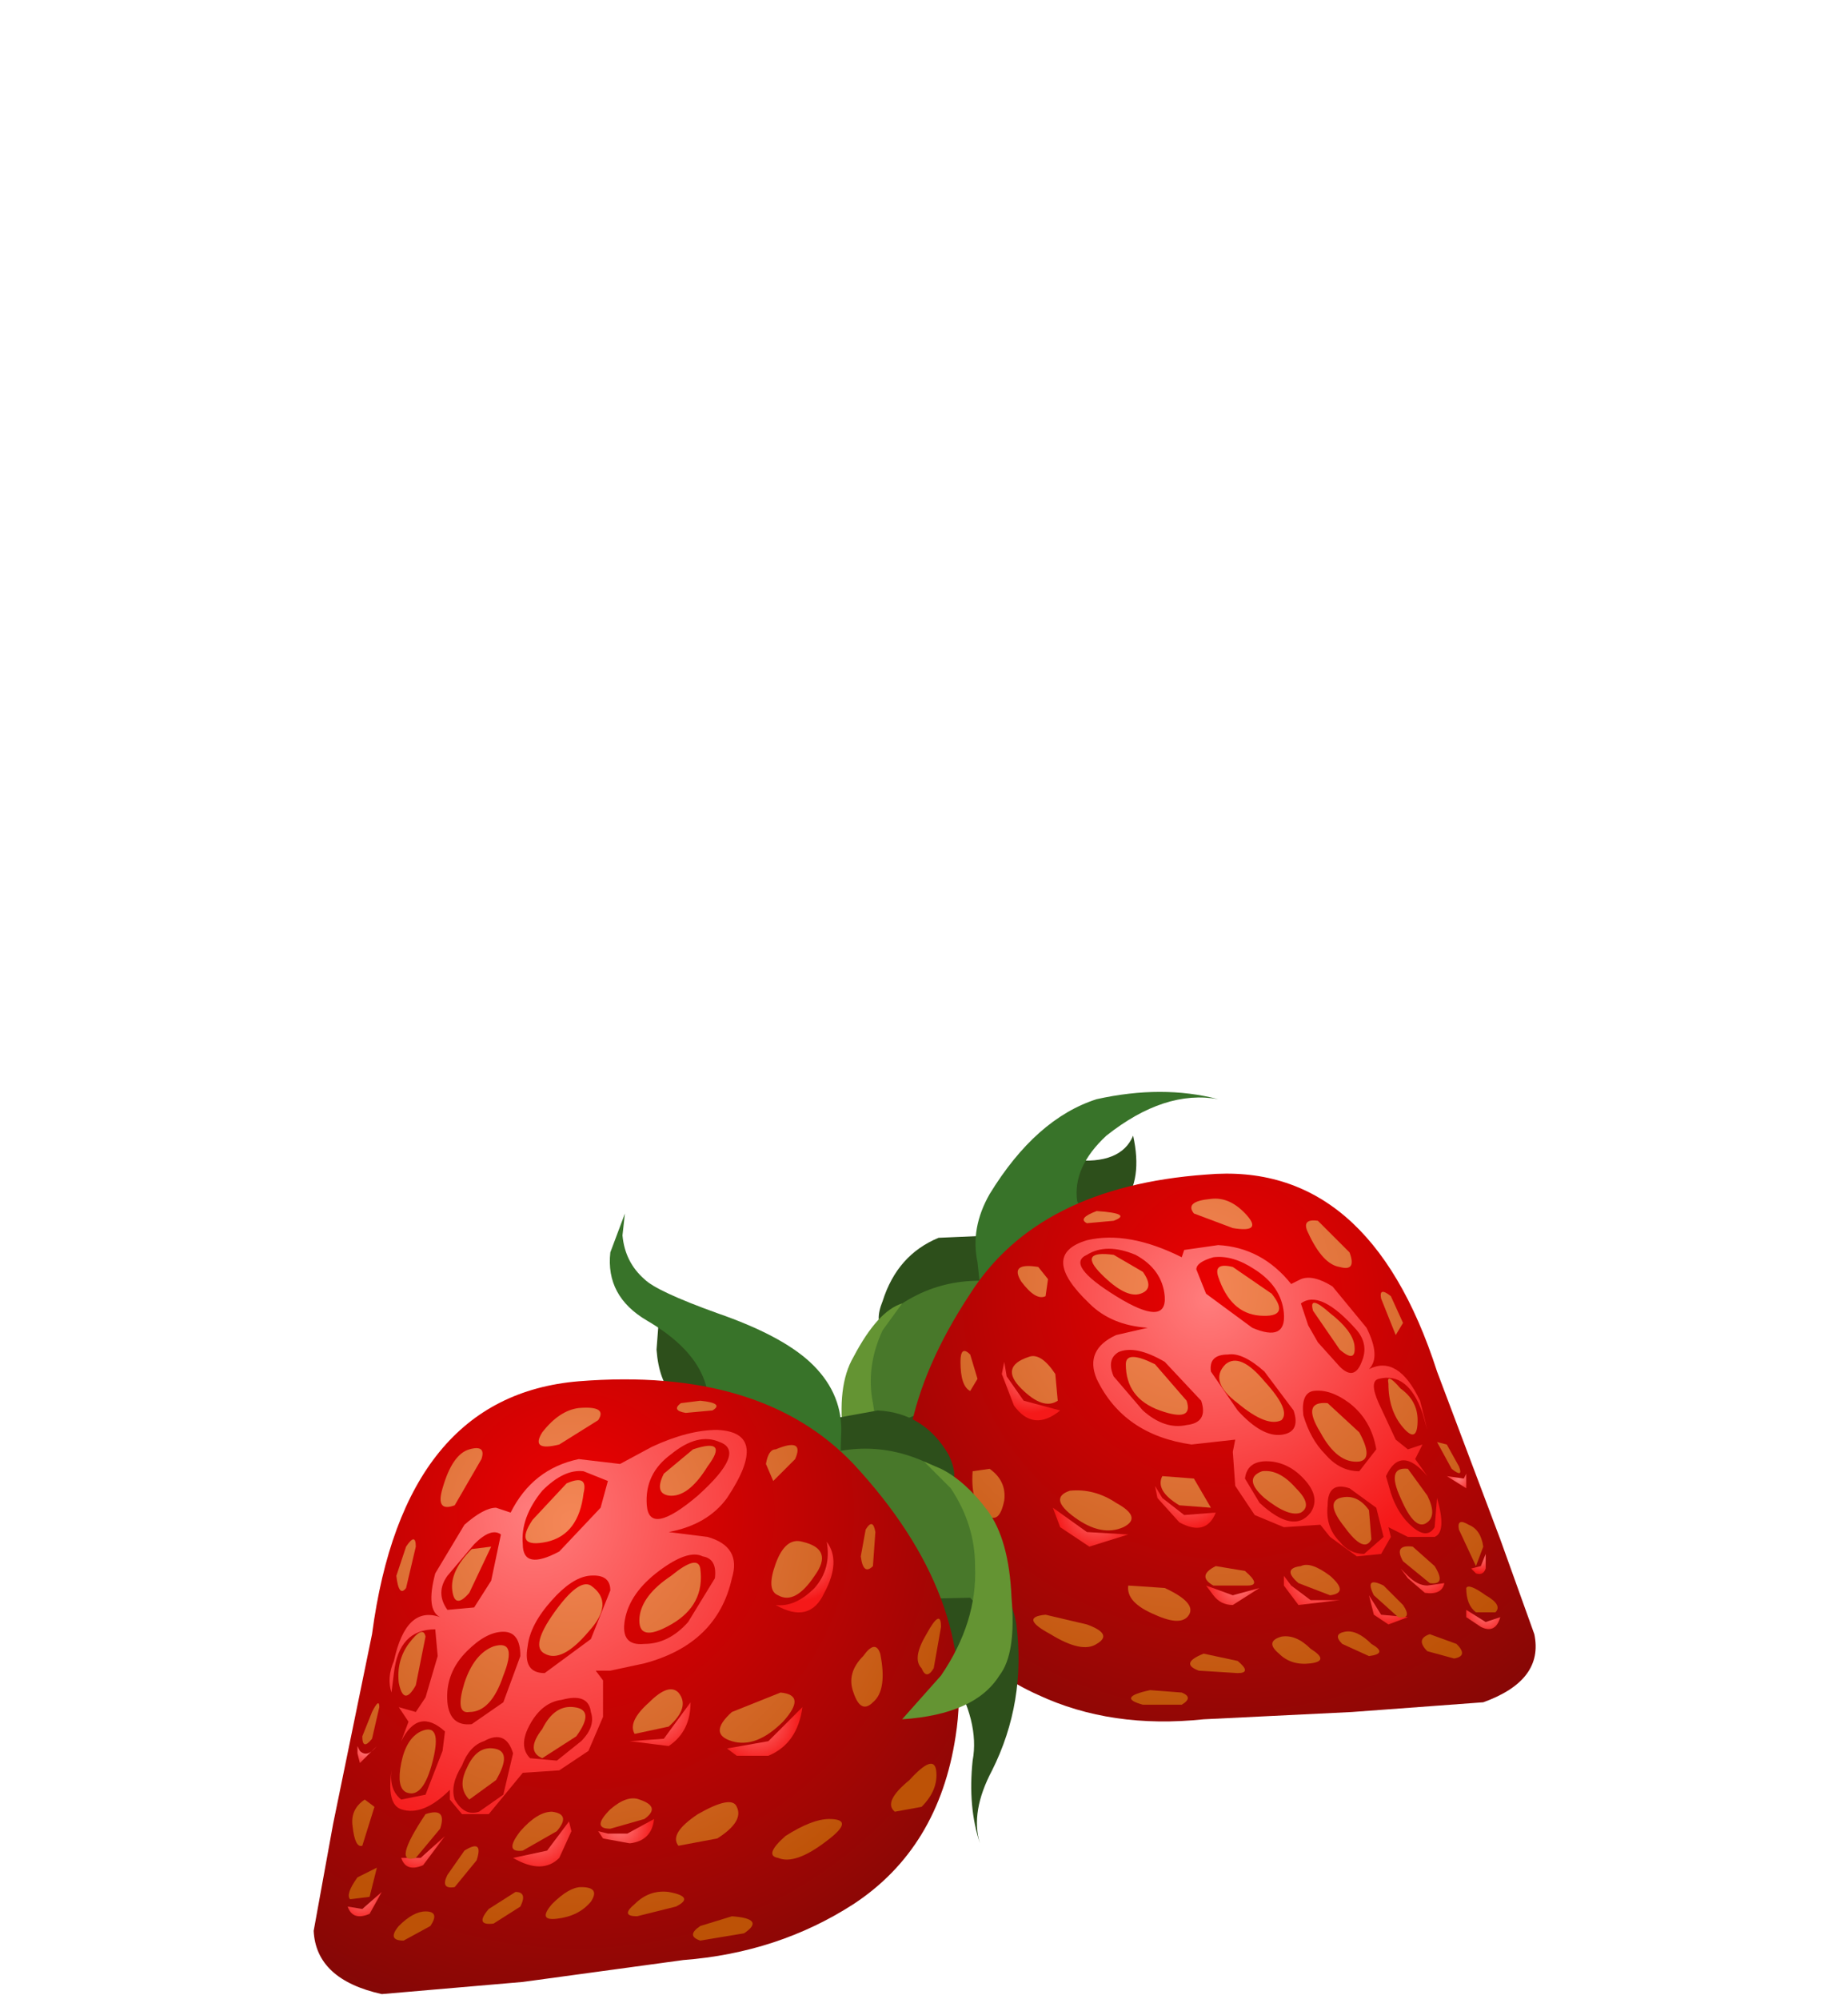 <?xml version="1.0" encoding="UTF-8" standalone="no"?>
<svg xmlns:xlink="http://www.w3.org/1999/xlink" height="41.1px" width="38.0px" xmlns="http://www.w3.org/2000/svg">
  <g transform="matrix(1.0, 0.0, 0.0, 1.0, 0.0, 0.0)">
    <use height="18.65" transform="matrix(1.0, 0.0, 0.0, 1.0, 6.45, 22.45)" width="25.15" xlink:href="#shape0"/>
  </g>
  <defs>
    <g id="shape0" transform="matrix(1.0, 0.0, 0.0, 1.0, -6.45, -22.45)">
      <path d="M23.1 24.75 Q22.7 25.25 20.8 25.5 L20.75 25.55 20.4 27.1 Q20.05 27.5 18.95 27.55 17.8 27.6 18.15 26.75 18.45 25.8 19.3 25.45 L20.45 25.4 20.75 25.55 20.75 25.4 Q20.75 24.9 21.1 24.4 21.5 23.8 22.05 23.85 23.05 23.95 23.3 23.35 23.5 24.25 23.1 24.75" fill="#2d4f1b" fill-rule="evenodd" stroke="none"/>
      <path d="M19.25 27.95 Q20.65 29.4 19.75 29.6 19.1 29.8 18.75 30.8 18.35 31.8 18.6 32.55 18.9 33.4 18.75 34.2 18.85 33.6 18.3 32.8 17.4 31.65 17.35 30.1 17.35 29.3 18.0 28.6 18.65 27.95 19.25 27.95" fill="#2d4f1b" fill-rule="evenodd" stroke="none"/>
      <path d="M20.25 27.35 L20.1 25.95 Q19.95 25.25 20.35 24.55 21.3 23.0 22.55 22.6 23.9 22.3 25.05 22.6 23.95 22.4 22.75 23.35 22.05 24.0 22.15 24.7 L22.75 25.8 Q23.15 26.4 20.25 27.35" fill="#387329" fill-rule="evenodd" stroke="none"/>
      <path d="M20.8 26.4 L21.25 28.1 Q21.45 29.7 20.2 29.2 18.95 28.7 18.15 29.55 L17.55 30.45 Q17.4 29.9 17.4 29.2 17.4 27.8 18.1 27.15 19.25 26.1 20.8 26.4" fill="#48782a" fill-rule="evenodd" stroke="none"/>
      <path d="M29.55 28.2 L30.85 31.65 31.55 33.6 Q31.75 34.55 30.5 35.0 L27.8 35.2 24.75 35.35 Q22.85 35.55 21.35 34.85 19.55 34.05 18.9 32.05 18.0 29.55 19.95 26.6 21.35 24.4 24.8 24.15 28.15 23.85 29.55 28.2" fill="url(#gradient0)" fill-rule="evenodd" stroke="none"/>
      <path d="M28.1 27.3 Q28.4 27.9 28.15 28.15 28.75 27.85 29.2 28.8 L29.35 29.4 29.25 29.05 Q28.95 28.2 28.35 28.35 28.15 28.4 28.35 28.85 L28.7 29.6 28.95 29.8 29.25 29.7 29.1 30.0 29.35 30.35 Q28.8 29.7 28.5 30.35 L28.6 30.7 Q28.75 31.15 29.05 31.4 29.35 31.65 29.5 31.4 L29.55 30.8 Q29.75 31.5 29.5 31.6 L28.95 31.6 28.55 31.4 28.6 31.6 28.4 31.95 27.9 32.0 27.35 31.6 27.15 31.35 26.4 31.4 25.8 31.15 25.4 30.55 25.35 29.85 25.4 29.6 24.5 29.7 Q23.1 29.5 22.55 28.35 22.3 27.75 22.95 27.45 L23.6 27.3 Q22.85 27.25 22.4 26.8 21.35 25.8 22.35 25.5 23.2 25.3 24.3 25.85 L24.35 25.7 25.05 25.6 Q25.95 25.65 26.55 26.4 L26.75 26.3 Q27.0 26.2 27.4 26.45 L28.1 27.3 M26.75 26.8 L26.9 27.25 27.1 27.6 27.55 28.1 Q27.85 28.4 28.0 28.0 28.15 27.65 27.9 27.35 27.15 26.5 26.75 26.8 M23.35 25.8 Q22.75 25.55 22.35 25.8 21.9 26.0 22.95 26.65 24.0 27.3 23.95 26.65 23.9 26.1 23.35 25.8 M25.8 26.1 Q25.35 25.8 24.95 25.85 24.6 25.95 24.6 26.1 L24.8 26.6 25.75 27.3 Q26.45 27.6 26.4 27.0 26.35 26.45 25.8 26.1 M25.45 29.0 Q25.95 29.55 26.35 29.5 26.75 29.45 26.6 29.0 L26.0 28.2 Q25.55 27.8 25.25 27.85 24.85 27.85 24.9 28.2 L25.45 29.0 M23.5 29.0 Q23.95 29.4 24.4 29.3 24.85 29.25 24.7 28.8 L23.95 28.0 Q23.35 27.65 23.0 27.8 22.75 27.95 22.9 28.3 L23.5 29.0 M25.9 30.9 Q26.6 31.55 26.95 31.1 27.15 30.8 26.85 30.45 26.55 30.1 26.15 30.05 25.65 30.0 25.6 30.4 L25.9 30.9 M27.75 28.85 Q27.35 28.55 27.0 28.6 26.75 28.65 26.8 29.1 26.95 29.6 27.25 29.9 27.55 30.25 27.95 30.25 L28.3 29.8 Q28.2 29.2 27.75 28.85 M27.75 30.6 Q27.3 30.45 27.3 30.95 27.25 31.4 27.55 31.7 27.75 31.95 28.05 31.95 L28.45 31.6 28.3 31.0 27.75 30.6" fill="url(#gradient1)" fill-rule="evenodd" stroke="none"/>
      <path d="M29.75 30.35 L30.1 30.4 30.15 30.3 30.15 30.6 29.75 30.35" fill="url(#gradient2)" fill-rule="evenodd" stroke="none"/>
      <path d="M25.0 31.1 Q24.8 31.6 24.25 31.3 L23.8 30.8 23.75 30.55 23.9 30.8 24.35 31.15 25.0 31.1" fill="url(#gradient3)" fill-rule="evenodd" stroke="none"/>
      <path d="M21.8 29.0 Q21.25 29.45 20.85 28.9 L20.6 28.25 20.65 28.0 20.7 28.3 21.05 28.8 21.8 29.0" fill="url(#gradient4)" fill-rule="evenodd" stroke="none"/>
      <path d="M23.2 31.55 L22.4 31.8 21.8 31.4 21.65 31.0 22.35 31.5 23.2 31.55" fill="url(#gradient5)" fill-rule="evenodd" stroke="none"/>
      <path d="M24.8 32.6 L25.35 32.8 25.9 32.65 25.35 33.0 Q25.1 33.0 24.95 32.8 L24.8 32.6" fill="url(#gradient6)" fill-rule="evenodd" stroke="none"/>
      <path d="M26.4 32.4 L26.55 32.6 26.95 32.9 27.55 32.9 26.7 33.0 26.4 32.6 26.4 32.4" fill="url(#gradient7)" fill-rule="evenodd" stroke="none"/>
      <path d="M28.15 32.8 L28.4 33.2 28.95 33.25 28.55 33.4 28.25 33.2 28.15 32.8" fill="url(#gradient8)" fill-rule="evenodd" stroke="none"/>
      <path d="M30.15 33.1 L30.55 33.35 30.85 33.25 Q30.75 33.6 30.45 33.45 L30.15 33.25 30.15 33.1" fill="url(#gradient9)" fill-rule="evenodd" stroke="none"/>
      <path d="M28.8 32.25 L28.95 32.4 Q29.15 32.6 29.35 32.6 L29.7 32.55 Q29.65 32.8 29.3 32.75 L28.95 32.45 28.8 32.25" fill="url(#gradient10)" fill-rule="evenodd" stroke="none"/>
      <path d="M30.55 31.95 L30.55 32.25 Q30.5 32.4 30.35 32.35 L30.25 32.25 30.45 32.2 30.55 31.95" fill="url(#gradient11)" fill-rule="evenodd" stroke="none"/>
      <path d="M26.9 25.35 Q26.75 25.05 27.1 25.1 L27.75 25.75 Q27.9 26.15 27.55 26.05 27.2 26.0 26.9 25.35" fill="url(#gradient12)" fill-rule="evenodd" stroke="none"/>
      <path d="M25.05 26.25 Q24.95 25.95 25.35 26.05 L26.15 26.6 Q26.55 27.1 25.9 27.05 25.3 27.0 25.05 26.25" fill="url(#gradient13)" fill-rule="evenodd" stroke="none"/>
      <path d="M23.15 28.05 Q23.15 27.75 23.75 28.05 L24.4 28.8 Q24.55 29.25 23.85 29.0 23.15 28.75 23.15 28.05" fill="url(#gradient14)" fill-rule="evenodd" stroke="none"/>
      <path d="M22.0 30.65 Q22.5 30.6 22.95 30.9 23.5 31.2 23.1 31.4 22.65 31.6 22.1 31.2 21.55 30.8 22.0 30.65" fill="url(#gradient15)" fill-rule="evenodd" stroke="none"/>
      <path d="M21.5 33.2 L22.35 33.4 Q22.9 33.6 22.55 33.8 22.25 34.0 21.6 33.6 20.95 33.25 21.5 33.2" fill="url(#gradient16)" fill-rule="evenodd" stroke="none"/>
      <path d="M27.0 26.95 Q26.9 26.6 27.35 27.0 27.8 27.35 27.85 27.65 27.9 28.05 27.55 27.75 L27.0 26.95" fill="url(#gradient17)" fill-rule="evenodd" stroke="none"/>
      <path d="M25.2 28.05 Q25.5 27.8 26.0 28.4 26.55 29.0 26.35 29.2 26.05 29.35 25.45 28.85 24.85 28.4 25.2 28.05" fill="url(#gradient18)" fill-rule="evenodd" stroke="none"/>
      <path d="M23.9 30.35 L24.55 30.4 24.9 31.0 24.25 30.95 Q23.75 30.65 23.9 30.35" fill="url(#gradient19)" fill-rule="evenodd" stroke="none"/>
      <path d="M23.2 32.6 L23.95 32.65 Q24.6 32.95 24.45 33.2 24.3 33.45 23.75 33.2 23.15 32.95 23.2 32.6" fill="url(#gradient20)" fill-rule="evenodd" stroke="none"/>
      <path d="M23.65 34.75 L24.3 34.8 Q24.55 34.9 24.3 35.05 L23.5 35.05 Q22.95 34.9 23.65 34.75" fill="url(#gradient21)" fill-rule="evenodd" stroke="none"/>
      <path d="M28.55 28.45 Q28.5 28.2 28.8 28.55 29.15 28.8 29.15 29.2 29.15 29.7 28.85 29.35 28.55 29.0 28.55 28.45" fill="url(#gradient22)" fill-rule="evenodd" stroke="none"/>
      <path d="M27.3 28.85 L27.95 29.45 Q28.25 30.0 27.95 30.05 27.5 30.1 27.15 29.45 26.75 28.8 27.3 28.85" fill="url(#gradient23)" fill-rule="evenodd" stroke="none"/>
      <path d="M25.95 30.25 Q26.3 30.2 26.65 30.6 27.0 30.95 26.75 31.1 26.5 31.2 26.0 30.8 25.55 30.4 25.95 30.25" fill="url(#gradient24)" fill-rule="evenodd" stroke="none"/>
      <path d="M25.0 32.2 L25.6 32.3 Q25.95 32.6 25.65 32.6 L24.95 32.6 Q24.6 32.4 25.0 32.2" fill="url(#gradient25)" fill-rule="evenodd" stroke="none"/>
      <path d="M24.75 34.0 L25.45 34.15 Q25.75 34.4 25.45 34.4 L24.65 34.35 Q24.25 34.2 24.75 34.0" fill="url(#gradient26)" fill-rule="evenodd" stroke="none"/>
      <path d="M28.95 30.2 L29.35 30.75 Q29.55 31.15 29.35 31.3 29.1 31.5 28.8 30.8 28.5 30.15 28.95 30.2" fill="url(#gradient27)" fill-rule="evenodd" stroke="none"/>
      <path d="M27.55 30.8 Q27.9 30.7 28.15 31.05 L28.2 31.65 Q28.05 31.95 27.65 31.4 27.25 30.9 27.55 30.8" fill="url(#gradient28)" fill-rule="evenodd" stroke="none"/>
      <path d="M26.75 32.2 Q26.95 32.1 27.35 32.4 27.75 32.75 27.35 32.8 L26.7 32.55 Q26.35 32.25 26.75 32.2" fill="url(#gradient29)" fill-rule="evenodd" stroke="none"/>
      <path d="M26.35 33.65 Q26.65 33.6 26.95 33.9 27.35 34.15 26.95 34.2 26.55 34.25 26.3 34.0 26.0 33.75 26.35 33.65" fill="url(#gradient30)" fill-rule="evenodd" stroke="none"/>
      <path d="M29.05 31.8 L29.5 32.2 Q29.75 32.6 29.4 32.55 L28.85 32.1 Q28.65 31.75 29.05 31.8" fill="url(#gradient31)" fill-rule="evenodd" stroke="none"/>
      <path d="M28.45 32.6 L28.85 33.0 Q29.05 33.3 28.75 33.25 L28.25 32.8 Q28.05 32.4 28.45 32.6" fill="url(#gradient32)" fill-rule="evenodd" stroke="none"/>
      <path d="M27.65 33.55 Q27.9 33.5 28.2 33.8 28.55 34.0 28.15 34.05 L27.6 33.8 Q27.4 33.6 27.65 33.55" fill="url(#gradient33)" fill-rule="evenodd" stroke="none"/>
      <path d="M30.0 31.45 Q29.95 31.2 30.2 31.35 30.45 31.45 30.5 31.8 L30.35 32.2 30.0 31.45" fill="url(#gradient34)" fill-rule="evenodd" stroke="none"/>
      <path d="M30.15 32.65 Q30.2 32.55 30.55 32.8 30.9 33.0 30.75 33.15 L30.35 33.15 Q30.15 33.0 30.15 32.65" fill="url(#gradient35)" fill-rule="evenodd" stroke="none"/>
      <path d="M29.4 33.6 L29.95 33.8 Q30.2 34.05 29.9 34.1 L29.35 33.95 Q29.1 33.7 29.4 33.6" fill="url(#gradient36)" fill-rule="evenodd" stroke="none"/>
      <path d="M29.55 29.65 L29.75 29.7 30.0 30.15 Q30.1 30.4 29.85 30.2 L29.55 29.65" fill="url(#gradient37)" fill-rule="evenodd" stroke="none"/>
      <path d="M28.4 26.7 Q28.35 26.45 28.6 26.65 L28.85 27.2 28.7 27.45 28.4 26.7" fill="url(#gradient38)" fill-rule="evenodd" stroke="none"/>
      <path d="M24.9 24.65 Q25.3 24.6 25.65 25.0 25.95 25.35 25.35 25.25 L24.55 24.95 Q24.35 24.7 24.9 24.65" fill="url(#gradient39)" fill-rule="evenodd" stroke="none"/>
      <path d="M22.9 25.8 L23.5 26.15 Q23.75 26.5 23.45 26.6 23.15 26.7 22.65 26.2 22.15 25.7 22.9 25.8" fill="url(#gradient40)" fill-rule="evenodd" stroke="none"/>
      <path d="M21.15 27.9 Q21.4 27.8 21.7 28.25 L21.75 28.8 Q21.45 29.0 21.0 28.55 20.55 28.1 21.15 27.9" fill="url(#gradient41)" fill-rule="evenodd" stroke="none"/>
      <path d="M20.0 30.25 L20.35 30.2 Q20.7 30.45 20.65 30.85 20.55 31.35 20.3 31.15 19.95 30.95 20.0 30.25" fill="url(#gradient42)" fill-rule="evenodd" stroke="none"/>
      <path d="M19.35 32.6 Q19.3 32.3 19.85 32.7 20.4 33.05 20.25 33.3 L19.75 33.25 Q19.35 33.0 19.35 32.6" fill="url(#gradient43)" fill-rule="evenodd" stroke="none"/>
      <path d="M22.55 24.9 Q23.3 24.95 22.9 25.1 L22.35 25.15 Q22.15 25.05 22.55 24.9" fill="url(#gradient44)" fill-rule="evenodd" stroke="none"/>
      <path d="M21.35 26.05 L21.55 26.3 21.5 26.65 Q21.3 26.75 21.0 26.35 20.75 25.95 21.35 26.05" fill="url(#gradient45)" fill-rule="evenodd" stroke="none"/>
      <path d="M19.75 28.0 Q19.75 27.65 19.95 27.85 L20.1 28.35 19.95 28.6 Q19.75 28.5 19.75 28.0" fill="url(#gradient46)" fill-rule="evenodd" stroke="none"/>
      <path d="M18.8 29.95 Q18.75 29.6 19.1 30.0 L19.35 30.65 19.05 30.7 Q18.85 30.5 18.8 29.95" fill="url(#gradient47)" fill-rule="evenodd" stroke="none"/>
      <path d="M19.8 31.55 Q18.45 31.7 17.85 31.05 17.5 30.65 17.35 29.6 17.2 28.5 17.55 27.9 18.05 26.95 18.55 26.8 L18.15 27.35 Q17.8 28.1 17.95 28.85 18.1 29.95 18.95 30.85 L19.8 31.55" fill="#649433" fill-rule="evenodd" stroke="none"/>
      <path d="M16.5 29.2 L16.4 29.1 Q14.35 29.2 13.85 28.7 13.55 28.4 13.5 27.75 L13.55 27.1 13.8 27.35 14.75 27.6 Q15.4 27.6 15.95 28.05 L16.45 29.0 16.5 29.2 Q16.8 29.4 16.95 29.2 L18.05 29.0 Q19.0 29.05 19.5 29.9 19.95 30.8 18.75 30.95 L17.15 30.75 16.65 29.8 16.5 29.2" fill="#2d4f1b" fill-rule="evenodd" stroke="none"/>
      <path d="M18.5 31.4 Q19.15 31.35 19.9 31.9 20.75 32.5 20.9 33.4 21.1 35.0 20.4 36.4 19.95 37.25 20.15 37.9 19.9 37.15 20.0 36.2 20.15 35.4 19.55 34.4 19.0 33.3 18.3 33.25 17.65 33.2 18.0 32.35 L18.5 31.4" fill="#2d4f1b" fill-rule="evenodd" stroke="none"/>
      <path d="M14.75 27.0 Q16.05 27.45 16.65 28.0 17.3 28.6 17.3 29.4 17.25 30.65 17.35 30.95 14.05 30.5 14.35 29.75 15.1 28.2 13.3 27.15 12.45 26.65 12.55 25.75 L12.85 24.95 12.8 25.4 Q12.85 25.95 13.25 26.3 13.5 26.55 14.75 27.0" fill="#387329" fill-rule="evenodd" stroke="none"/>
      <path d="M16.55 30.05 Q18.1 29.4 19.55 30.35 20.4 30.9 20.7 32.4 L20.75 33.75 19.95 32.85 17.75 32.9 Q16.5 33.65 16.4 31.95 L16.55 30.05" fill="#48782a" fill-rule="evenodd" stroke="none"/>
      <path d="M14.05 40.3 L10.75 40.75 7.85 41.0 Q6.5 40.7 6.45 39.7 L6.85 37.5 7.65 33.6 Q8.3 28.7 11.9 28.4 15.65 28.1 17.55 30.1 20.1 32.85 19.65 35.7 19.3 38.0 17.55 39.15 16.0 40.15 14.05 40.3" fill="url(#gradient48)" fill-rule="evenodd" stroke="none"/>
      <path d="M9.85 37.25 L10.35 36.9 10.55 36.05 Q10.4 35.55 9.95 35.8 9.65 35.9 9.5 36.3 9.25 36.7 9.35 37.0 9.55 37.35 9.85 37.25 M10.35 33.55 Q10.0 33.55 9.6 33.95 9.15 34.4 9.2 35.0 9.25 35.5 9.7 35.45 L10.35 35.0 10.7 34.05 Q10.7 33.55 10.35 33.55 M12.15 35.2 Q12.1 34.8 11.55 34.95 11.15 35.0 10.9 35.45 10.65 35.9 10.9 36.15 L11.45 36.2 11.95 35.8 Q12.25 35.5 12.15 35.2 M12.1 32.4 Q11.75 32.45 11.35 32.9 10.9 33.4 10.85 33.85 10.75 34.4 11.2 34.4 L12.15 33.7 12.55 32.7 Q12.55 32.35 12.1 32.4 M14.45 32.0 Q14.15 31.85 13.55 32.3 12.95 32.75 12.85 33.3 12.75 33.85 13.25 33.8 13.75 33.8 14.15 33.35 L14.7 32.45 Q14.75 32.05 14.45 32.0 M13.3 30.95 Q13.35 31.6 14.35 30.75 15.35 29.85 14.8 29.65 14.35 29.45 13.8 29.9 13.25 30.3 13.3 30.95 M12.0 30.25 Q11.6 30.2 11.15 30.65 10.7 31.2 10.75 31.75 10.75 32.3 11.5 31.9 L12.35 31.0 12.5 30.45 12.0 30.25 M10.3 31.55 Q10.1 31.4 9.75 31.75 L9.2 32.4 Q8.95 32.75 9.2 33.1 L9.75 33.05 10.1 32.5 10.3 31.55 M14.75 29.4 Q15.85 29.45 14.95 30.8 14.55 31.35 13.75 31.5 L14.55 31.6 Q15.25 31.8 15.05 32.45 14.75 33.8 13.25 34.2 L12.55 34.35 12.25 34.35 12.4 34.55 12.4 35.3 12.1 36.0 11.5 36.4 10.75 36.45 10.05 37.3 9.5 37.3 9.25 37.0 9.25 36.8 Q8.7 37.35 8.25 37.2 7.95 37.1 8.05 36.4 8.0 36.8 8.25 37.0 L8.75 36.9 9.1 36.0 9.15 35.6 Q8.6 35.1 8.25 35.8 L8.4 35.4 8.2 35.1 8.55 35.2 8.75 34.9 9.0 34.05 8.95 33.5 Q8.2 33.5 8.1 34.4 L8.05 34.8 Q7.95 34.5 8.1 34.15 8.35 33.0 9.05 33.25 8.75 33.1 8.95 32.35 L9.55 31.35 Q9.95 31.0 10.2 31.0 L10.5 31.1 Q10.95 30.2 11.9 30.0 L12.75 30.1 13.4 29.75 Q14.15 29.4 14.75 29.4" fill="url(#gradient49)" fill-rule="evenodd" stroke="none"/>
      <path d="M7.75 35.9 L7.4 36.25 7.35 36.05 7.35 35.9 7.4 36.0 Q7.55 36.15 7.75 35.9" fill="url(#gradient50)" fill-rule="evenodd" stroke="none"/>
      <path d="M12.95 35.8 L13.65 35.75 14.2 35.0 Q14.2 35.6 13.75 35.9 L12.95 35.8" fill="url(#gradient51)" fill-rule="evenodd" stroke="none"/>
      <path d="M15.95 33.0 Q16.35 33.05 16.75 32.65 17.1 32.25 17.0 31.7 17.3 32.1 16.95 32.75 16.65 33.4 15.95 33.0" fill="url(#gradient52)" fill-rule="evenodd" stroke="none"/>
      <path d="M14.95 35.95 L15.8 35.8 16.5 35.1 Q16.4 35.85 15.8 36.1 L15.15 36.1 14.95 35.95" fill="url(#gradient53)" fill-rule="evenodd" stroke="none"/>
      <path d="M13.45 37.4 Q13.4 37.85 12.95 37.9 L12.4 37.8 12.3 37.65 12.5 37.7 12.9 37.7 13.45 37.4" fill="url(#gradient54)" fill-rule="evenodd" stroke="none"/>
      <path d="M11.7 37.45 L11.75 37.65 11.5 38.2 Q11.15 38.55 10.55 38.2 L11.25 38.05 11.7 37.45" fill="url(#gradient55)" fill-rule="evenodd" stroke="none"/>
      <path d="M7.85 38.9 L7.6 39.35 Q7.25 39.5 7.15 39.2 L7.45 39.25 7.85 38.9" fill="url(#gradient56)" fill-rule="evenodd" stroke="none"/>
      <path d="M9.15 37.75 L8.7 38.35 Q8.35 38.5 8.25 38.2 L8.65 38.2 9.15 37.75" fill="url(#gradient57)" fill-rule="evenodd" stroke="none"/>
      <path d="M9.9 30.0 L9.35 30.95 Q8.95 31.1 9.1 30.6 9.3 29.9 9.65 29.8 10.0 29.7 9.9 30.0" fill="url(#gradient58)" fill-rule="evenodd" stroke="none"/>
      <path d="M12.0 30.7 Q11.9 31.55 11.25 31.7 10.55 31.85 10.95 31.25 L11.65 30.5 Q12.1 30.3 12.0 30.7" fill="url(#gradient59)" fill-rule="evenodd" stroke="none"/>
      <path d="M14.4 32.25 Q14.5 33.0 13.8 33.4 13.1 33.8 13.15 33.25 13.2 32.8 13.8 32.4 14.35 31.95 14.4 32.25" fill="url(#gradient60)" fill-rule="evenodd" stroke="none"/>
      <path d="M16.05 34.8 Q16.6 34.85 16.1 35.4 15.55 35.95 15.05 35.8 14.55 35.65 15.05 35.2 L16.05 34.8" fill="url(#gradient61)" fill-rule="evenodd" stroke="none"/>
      <path d="M17.05 37.4 Q17.6 37.4 17.0 37.85 16.35 38.35 16.0 38.2 15.7 38.15 16.15 37.75 16.7 37.4 17.05 37.4" fill="url(#gradient62)" fill-rule="evenodd" stroke="none"/>
      <path d="M10.1 31.8 L9.65 32.75 Q9.35 33.1 9.3 32.7 9.25 32.3 9.7 31.85 L10.1 31.8" fill="url(#gradient63)" fill-rule="evenodd" stroke="none"/>
      <path d="M12.15 32.6 Q12.65 32.95 12.1 33.55 11.55 34.2 11.2 34.0 10.9 33.85 11.4 33.15 11.9 32.45 12.15 32.6" fill="url(#gradient64)" fill-rule="evenodd" stroke="none"/>
      <path d="M13.95 34.8 Q14.2 35.1 13.75 35.5 L13.05 35.65 Q12.9 35.4 13.35 35.0 13.75 34.6 13.95 34.8" fill="url(#gradient65)" fill-rule="evenodd" stroke="none"/>
      <path d="M15.15 37.15 Q15.3 37.45 14.75 37.8 L13.95 37.95 Q13.75 37.7 14.35 37.3 15.05 36.9 15.15 37.15" fill="url(#gradient66)" fill-rule="evenodd" stroke="none"/>
      <path d="M15.05 39.4 Q15.75 39.45 15.3 39.75 L14.4 39.9 Q14.1 39.8 14.4 39.6 L15.05 39.4" fill="url(#gradient67)" fill-rule="evenodd" stroke="none"/>
      <path d="M8.75 33.65 L8.55 34.65 Q8.3 35.1 8.2 34.6 8.15 34.15 8.4 33.8 8.7 33.4 8.75 33.65" fill="url(#gradient68)" fill-rule="evenodd" stroke="none"/>
      <path d="M10.15 33.85 Q10.65 33.7 10.35 34.45 10.1 35.2 9.65 35.2 9.35 35.25 9.55 34.6 9.75 34.0 10.15 33.85" fill="url(#gradient69)" fill-rule="evenodd" stroke="none"/>
      <path d="M11.8 35.1 Q12.25 35.15 11.85 35.7 L11.15 36.15 Q10.8 36.0 11.15 35.55 11.4 35.05 11.8 35.1" fill="url(#gradient70)" fill-rule="evenodd" stroke="none"/>
      <path d="M13.15 37.0 Q13.6 37.15 13.25 37.4 L12.55 37.6 Q12.15 37.6 12.55 37.2 12.9 36.9 13.15 37.0" fill="url(#gradient71)" fill-rule="evenodd" stroke="none"/>
      <path d="M13.75 38.9 Q14.3 39.0 13.9 39.2 L13.1 39.4 Q12.75 39.4 13.05 39.15 13.35 38.85 13.75 38.9" fill="url(#gradient72)" fill-rule="evenodd" stroke="none"/>
      <path d="M8.65 35.6 Q9.1 35.4 8.9 36.2 8.7 37.0 8.35 36.85 8.15 36.75 8.25 36.25 8.35 35.75 8.65 35.6" fill="url(#gradient73)" fill-rule="evenodd" stroke="none"/>
      <path d="M10.15 35.95 Q10.55 36.0 10.2 36.6 L9.65 37.0 Q9.4 36.75 9.6 36.35 9.8 35.9 10.15 35.95" fill="url(#gradient74)" fill-rule="evenodd" stroke="none"/>
      <path d="M11.35 37.25 Q11.75 37.3 11.45 37.65 L10.75 38.05 Q10.35 38.1 10.7 37.65 11.05 37.25 11.35 37.25" fill="url(#gradient75)" fill-rule="evenodd" stroke="none"/>
      <path d="M11.95 38.8 Q12.35 38.8 12.15 39.1 11.9 39.4 11.45 39.45 11.05 39.5 11.35 39.15 11.7 38.8 11.95 38.8" fill="url(#gradient76)" fill-rule="evenodd" stroke="none"/>
      <path d="M8.75 37.3 Q9.2 37.15 9.05 37.6 L8.55 38.2 Q8.05 38.35 8.75 37.3" fill="url(#gradient77)" fill-rule="evenodd" stroke="none"/>
      <path d="M9.55 38.05 Q9.95 37.8 9.8 38.25 L9.35 38.8 Q9.05 38.85 9.2 38.55 L9.55 38.05" fill="url(#gradient78)" fill-rule="evenodd" stroke="none"/>
      <path d="M10.6 38.9 Q10.85 38.9 10.7 39.2 L10.15 39.55 Q9.75 39.6 10.05 39.25 L10.6 38.9" fill="url(#gradient79)" fill-rule="evenodd" stroke="none"/>
      <path d="M7.7 37.15 L7.45 37.95 Q7.3 38.0 7.25 37.55 7.2 37.2 7.5 37.0 L7.7 37.15" fill="url(#gradient80)" fill-rule="evenodd" stroke="none"/>
      <path d="M7.75 38.4 L7.6 39.0 7.2 39.05 Q7.1 38.95 7.35 38.6 L7.75 38.4" fill="url(#gradient81)" fill-rule="evenodd" stroke="none"/>
      <path d="M8.75 39.3 Q9.05 39.3 8.85 39.6 L8.3 39.9 Q7.95 39.9 8.2 39.6 8.5 39.3 8.75 39.3" fill="url(#gradient82)" fill-rule="evenodd" stroke="none"/>
      <path d="M7.8 35.1 L7.65 35.75 Q7.45 36.0 7.45 35.7 L7.65 35.2 Q7.8 34.9 7.8 35.1" fill="url(#gradient83)" fill-rule="evenodd" stroke="none"/>
      <path d="M8.55 31.8 L8.35 32.65 Q8.2 32.85 8.15 32.4 L8.35 31.8 Q8.55 31.5 8.55 31.8" fill="url(#gradient84)" fill-rule="evenodd" stroke="none"/>
      <path d="M11.9 28.95 Q12.5 28.9 12.3 29.2 L11.5 29.7 Q10.9 29.85 11.15 29.45 11.5 29.0 11.9 28.95" fill="url(#gradient85)" fill-rule="evenodd" stroke="none"/>
      <path d="M14.25 29.8 Q15.0 29.55 14.55 30.15 14.15 30.8 13.75 30.75 13.45 30.7 13.65 30.3 L14.25 29.8" fill="url(#gradient86)" fill-rule="evenodd" stroke="none"/>
      <path d="M16.5 31.7 Q17.15 31.85 16.75 32.4 16.35 33.0 16.0 32.8 15.75 32.7 15.95 32.15 16.15 31.6 16.5 31.7" fill="url(#gradient87)" fill-rule="evenodd" stroke="none"/>
      <path d="M18.1 34.0 Q18.25 34.75 17.95 35.0 17.7 35.25 17.55 34.8 17.4 34.4 17.75 34.05 18.0 33.7 18.1 34.0" fill="url(#gradient88)" fill-rule="evenodd" stroke="none"/>
      <path d="M19.25 36.4 Q19.3 36.8 18.95 37.15 L18.4 37.25 Q18.15 37.05 18.7 36.6 19.2 36.05 19.25 36.4" fill="url(#gradient89)" fill-rule="evenodd" stroke="none"/>
      <path d="M14.4 28.8 Q14.9 28.85 14.65 29.0 L14.1 29.05 Q13.8 29.0 14.0 28.85 L14.4 28.8" fill="url(#gradient90)" fill-rule="evenodd" stroke="none"/>
      <path d="M15.95 29.8 Q16.55 29.55 16.35 30.0 L15.9 30.45 15.75 30.1 Q15.8 29.8 15.95 29.8" fill="url(#gradient91)" fill-rule="evenodd" stroke="none"/>
      <path d="M18.0 31.5 L17.95 32.2 Q17.75 32.4 17.7 32.0 L17.8 31.45 Q17.95 31.2 18.0 31.5" fill="url(#gradient92)" fill-rule="evenodd" stroke="none"/>
      <path d="M19.35 33.45 L19.2 34.3 Q19.05 34.55 18.95 34.3 18.75 34.1 19.05 33.6 19.35 33.05 19.35 33.45" fill="url(#gradient93)" fill-rule="evenodd" stroke="none"/>
      <path d="M20.05 32.2 Q20.05 31.35 19.55 30.6 L19.0 30.05 19.35 30.2 Q19.85 30.45 20.3 31.05 20.75 31.65 20.8 32.85 20.9 34.0 20.55 34.45 20.05 35.25 18.55 35.35 L19.35 34.45 Q20.1 33.35 20.05 32.2" fill="#649433" fill-rule="evenodd" stroke="none"/>
    </g>
    <radialGradient cx="0" cy="0" gradientTransform="matrix(-0.003, 0.013, -0.013, -0.003, 25.25, 26.6)" gradientUnits="userSpaceOnUse" id="gradient0" r="819.2" spreadMethod="pad">
      <stop offset="0.0" stop-color="#ed0101"/>
      <stop offset="1.0" stop-color="#7e0806"/>
    </radialGradient>
    <radialGradient cx="0" cy="0" gradientTransform="matrix(0.004, 0.006, 0.006, -0.004, 24.85, 26.7)" gradientUnits="userSpaceOnUse" id="gradient1" r="819.2" spreadMethod="pad">
      <stop offset="0.0" stop-color="#ff7d7d"/>
      <stop offset="1.0" stop-color="#f51919"/>
    </radialGradient>
    <radialGradient cx="0" cy="0" gradientTransform="matrix(-1.0E-4, 4.0E-4, -4.0E-4, -1.0E-4, 30.0, 30.4)" gradientUnits="userSpaceOnUse" id="gradient2" r="819.2" spreadMethod="pad">
      <stop offset="0.0" stop-color="#ff7d7d"/>
      <stop offset="1.0" stop-color="#f51919"/>
    </radialGradient>
    <radialGradient cx="0" cy="0" gradientTransform="matrix(-3.0E-4, 0.001, -0.001, -3.0E-4, 24.45, 30.6)" gradientUnits="userSpaceOnUse" id="gradient3" r="819.2" spreadMethod="pad">
      <stop offset="0.0" stop-color="#ff7d7d"/>
      <stop offset="1.0" stop-color="#f51919"/>
    </radialGradient>
    <radialGradient cx="0" cy="0" gradientTransform="matrix(-3.0E-4, 0.001, -0.001, -3.0E-4, 21.2, 28.2)" gradientUnits="userSpaceOnUse" id="gradient4" r="819.2" spreadMethod="pad">
      <stop offset="0.0" stop-color="#ff7d7d"/>
      <stop offset="1.0" stop-color="#f51919"/>
    </radialGradient>
    <radialGradient cx="0" cy="0" gradientTransform="matrix(-3.0E-4, 0.001, -0.001, -3.0E-4, 22.55, 31.05)" gradientUnits="userSpaceOnUse" id="gradient5" r="819.2" spreadMethod="pad">
      <stop offset="0.0" stop-color="#ff7d7d"/>
      <stop offset="1.0" stop-color="#f51919"/>
    </radialGradient>
    <radialGradient cx="0" cy="0" gradientTransform="matrix(-2.0E-4, 8.0E-4, -8.0E-4, -2.0E-4, 25.45, 32.6)" gradientUnits="userSpaceOnUse" id="gradient6" r="819.2" spreadMethod="pad">
      <stop offset="0.0" stop-color="#ff7d7d"/>
      <stop offset="1.0" stop-color="#f51919"/>
    </radialGradient>
    <radialGradient cx="0" cy="0" gradientTransform="matrix(-2.0E-4, 9.0E-4, -9.0E-4, -2.0E-4, 27.05, 32.5)" gradientUnits="userSpaceOnUse" id="gradient7" r="819.2" spreadMethod="pad">
      <stop offset="0.0" stop-color="#ff7d7d"/>
      <stop offset="1.0" stop-color="#f51919"/>
    </radialGradient>
    <radialGradient cx="0" cy="0" gradientTransform="matrix(-2.0E-4, 7.0E-4, -7.0E-4, -2.0E-4, 28.55, 32.85)" gradientUnits="userSpaceOnUse" id="gradient8" r="819.2" spreadMethod="pad">
      <stop offset="0.0" stop-color="#ff7d7d"/>
      <stop offset="1.0" stop-color="#f51919"/>
    </radialGradient>
    <radialGradient cx="0" cy="0" gradientTransform="matrix(-1.0E-4, 6.0E-4, -6.0E-4, -1.0E-4, 30.55, 33.15)" gradientUnits="userSpaceOnUse" id="gradient9" r="819.2" spreadMethod="pad">
      <stop offset="0.0" stop-color="#ff7d7d"/>
      <stop offset="1.0" stop-color="#f51919"/>
    </radialGradient>
    <radialGradient cx="0" cy="0" gradientTransform="matrix(-2.0E-4, 7.0E-4, -7.0E-4, -2.0E-4, 29.3, 32.3)" gradientUnits="userSpaceOnUse" id="gradient10" r="819.2" spreadMethod="pad">
      <stop offset="0.0" stop-color="#ff7d7d"/>
      <stop offset="1.0" stop-color="#f51919"/>
    </radialGradient>
    <radialGradient cx="0" cy="0" gradientTransform="matrix(-1.0E-4, 4.0E-4, -4.0E-4, -1.0E-4, 30.45, 32.0)" gradientUnits="userSpaceOnUse" id="gradient11" r="819.2" spreadMethod="pad">
      <stop offset="0.0" stop-color="#ff7d7d"/>
      <stop offset="1.0" stop-color="#f51919"/>
    </radialGradient>
    <radialGradient cx="0" cy="0" gradientTransform="matrix(-0.001, 0.011, 0.011, 0.001, 24.6, 26.5)" gradientUnits="userSpaceOnUse" id="gradient12" r="819.2" spreadMethod="pad">
      <stop offset="0.0" stop-color="#f58758"/>
      <stop offset="1.0" stop-color="#bd5206"/>
    </radialGradient>
    <radialGradient cx="0" cy="0" gradientTransform="matrix(-0.001, 0.011, 0.011, 0.001, 24.6, 26.5)" gradientUnits="userSpaceOnUse" id="gradient13" r="819.2" spreadMethod="pad">
      <stop offset="0.0" stop-color="#f58758"/>
      <stop offset="1.0" stop-color="#bd5206"/>
    </radialGradient>
    <radialGradient cx="0" cy="0" gradientTransform="matrix(-0.001, 0.011, 0.011, 0.001, 24.6, 26.5)" gradientUnits="userSpaceOnUse" id="gradient14" r="819.2" spreadMethod="pad">
      <stop offset="0.0" stop-color="#f58758"/>
      <stop offset="1.0" stop-color="#bd5206"/>
    </radialGradient>
    <radialGradient cx="0" cy="0" gradientTransform="matrix(-0.001, 0.011, 0.011, 0.001, 24.6, 26.5)" gradientUnits="userSpaceOnUse" id="gradient15" r="819.2" spreadMethod="pad">
      <stop offset="0.0" stop-color="#f58758"/>
      <stop offset="1.0" stop-color="#bd5206"/>
    </radialGradient>
    <radialGradient cx="0" cy="0" gradientTransform="matrix(-0.001, 0.011, 0.011, 0.001, 24.6, 26.5)" gradientUnits="userSpaceOnUse" id="gradient16" r="819.2" spreadMethod="pad">
      <stop offset="0.0" stop-color="#f58758"/>
      <stop offset="1.0" stop-color="#bd5206"/>
    </radialGradient>
    <radialGradient cx="0" cy="0" gradientTransform="matrix(-0.001, 0.011, 0.011, 0.001, 24.6, 26.5)" gradientUnits="userSpaceOnUse" id="gradient17" r="819.2" spreadMethod="pad">
      <stop offset="0.0" stop-color="#f58758"/>
      <stop offset="1.0" stop-color="#bd5206"/>
    </radialGradient>
    <radialGradient cx="0" cy="0" gradientTransform="matrix(-0.001, 0.011, 0.011, 0.001, 24.6, 26.5)" gradientUnits="userSpaceOnUse" id="gradient18" r="819.2" spreadMethod="pad">
      <stop offset="0.0" stop-color="#f58758"/>
      <stop offset="1.0" stop-color="#bd5206"/>
    </radialGradient>
    <radialGradient cx="0" cy="0" gradientTransform="matrix(-0.001, 0.011, 0.011, 0.001, 24.6, 26.5)" gradientUnits="userSpaceOnUse" id="gradient19" r="819.2" spreadMethod="pad">
      <stop offset="0.0" stop-color="#f58758"/>
      <stop offset="1.0" stop-color="#bd5206"/>
    </radialGradient>
    <radialGradient cx="0" cy="0" gradientTransform="matrix(-0.001, 0.011, 0.011, 0.001, 24.6, 26.5)" gradientUnits="userSpaceOnUse" id="gradient20" r="819.2" spreadMethod="pad">
      <stop offset="0.0" stop-color="#f58758"/>
      <stop offset="1.0" stop-color="#bd5206"/>
    </radialGradient>
    <radialGradient cx="0" cy="0" gradientTransform="matrix(-0.001, 0.011, 0.011, 0.001, 24.6, 26.5)" gradientUnits="userSpaceOnUse" id="gradient21" r="819.2" spreadMethod="pad">
      <stop offset="0.0" stop-color="#f58758"/>
      <stop offset="1.0" stop-color="#bd5206"/>
    </radialGradient>
    <radialGradient cx="0" cy="0" gradientTransform="matrix(-0.001, 0.011, 0.011, 0.001, 24.6, 26.5)" gradientUnits="userSpaceOnUse" id="gradient22" r="819.2" spreadMethod="pad">
      <stop offset="0.0" stop-color="#f58758"/>
      <stop offset="1.0" stop-color="#bd5206"/>
    </radialGradient>
    <radialGradient cx="0" cy="0" gradientTransform="matrix(-0.001, 0.011, 0.011, 0.001, 24.6, 26.5)" gradientUnits="userSpaceOnUse" id="gradient23" r="819.2" spreadMethod="pad">
      <stop offset="0.0" stop-color="#f58758"/>
      <stop offset="1.0" stop-color="#bd5206"/>
    </radialGradient>
    <radialGradient cx="0" cy="0" gradientTransform="matrix(-0.001, 0.011, 0.011, 0.001, 24.6, 26.5)" gradientUnits="userSpaceOnUse" id="gradient24" r="819.2" spreadMethod="pad">
      <stop offset="0.0" stop-color="#f58758"/>
      <stop offset="1.0" stop-color="#bd5206"/>
    </radialGradient>
    <radialGradient cx="0" cy="0" gradientTransform="matrix(-0.001, 0.011, 0.011, 0.001, 24.6, 26.5)" gradientUnits="userSpaceOnUse" id="gradient25" r="819.2" spreadMethod="pad">
      <stop offset="0.0" stop-color="#f58758"/>
      <stop offset="1.0" stop-color="#bd5206"/>
    </radialGradient>
    <radialGradient cx="0" cy="0" gradientTransform="matrix(-0.001, 0.011, 0.011, 0.001, 24.6, 26.5)" gradientUnits="userSpaceOnUse" id="gradient26" r="819.2" spreadMethod="pad">
      <stop offset="0.0" stop-color="#f58758"/>
      <stop offset="1.0" stop-color="#bd5206"/>
    </radialGradient>
    <radialGradient cx="0" cy="0" gradientTransform="matrix(-0.001, 0.011, 0.011, 0.001, 24.6, 26.5)" gradientUnits="userSpaceOnUse" id="gradient27" r="819.2" spreadMethod="pad">
      <stop offset="0.0" stop-color="#f58758"/>
      <stop offset="1.0" stop-color="#bd5206"/>
    </radialGradient>
    <radialGradient cx="0" cy="0" gradientTransform="matrix(-0.001, 0.011, 0.011, 0.001, 24.6, 26.5)" gradientUnits="userSpaceOnUse" id="gradient28" r="819.2" spreadMethod="pad">
      <stop offset="0.0" stop-color="#f58758"/>
      <stop offset="1.0" stop-color="#bd5206"/>
    </radialGradient>
    <radialGradient cx="0" cy="0" gradientTransform="matrix(-0.001, 0.011, 0.011, 0.001, 24.6, 26.5)" gradientUnits="userSpaceOnUse" id="gradient29" r="819.2" spreadMethod="pad">
      <stop offset="0.0" stop-color="#f58758"/>
      <stop offset="1.0" stop-color="#bd5206"/>
    </radialGradient>
    <radialGradient cx="0" cy="0" gradientTransform="matrix(-0.001, 0.011, 0.011, 0.001, 24.6, 26.5)" gradientUnits="userSpaceOnUse" id="gradient30" r="819.2" spreadMethod="pad">
      <stop offset="0.0" stop-color="#f58758"/>
      <stop offset="1.0" stop-color="#bd5206"/>
    </radialGradient>
    <radialGradient cx="0" cy="0" gradientTransform="matrix(-0.001, 0.011, 0.011, 0.001, 24.6, 26.5)" gradientUnits="userSpaceOnUse" id="gradient31" r="819.2" spreadMethod="pad">
      <stop offset="0.0" stop-color="#f58758"/>
      <stop offset="1.0" stop-color="#bd5206"/>
    </radialGradient>
    <radialGradient cx="0" cy="0" gradientTransform="matrix(-0.001, 0.011, 0.011, 0.001, 24.6, 26.5)" gradientUnits="userSpaceOnUse" id="gradient32" r="819.2" spreadMethod="pad">
      <stop offset="0.0" stop-color="#f58758"/>
      <stop offset="1.0" stop-color="#bd5206"/>
    </radialGradient>
    <radialGradient cx="0" cy="0" gradientTransform="matrix(-0.001, 0.011, 0.011, 0.001, 24.6, 26.5)" gradientUnits="userSpaceOnUse" id="gradient33" r="819.2" spreadMethod="pad">
      <stop offset="0.0" stop-color="#f58758"/>
      <stop offset="1.0" stop-color="#bd5206"/>
    </radialGradient>
    <radialGradient cx="0" cy="0" gradientTransform="matrix(-0.001, 0.011, 0.011, 0.001, 24.6, 26.5)" gradientUnits="userSpaceOnUse" id="gradient34" r="819.2" spreadMethod="pad">
      <stop offset="0.0" stop-color="#f58758"/>
      <stop offset="1.0" stop-color="#bd5206"/>
    </radialGradient>
    <radialGradient cx="0" cy="0" gradientTransform="matrix(-0.001, 0.011, 0.011, 0.001, 24.6, 26.5)" gradientUnits="userSpaceOnUse" id="gradient35" r="819.2" spreadMethod="pad">
      <stop offset="0.0" stop-color="#f58758"/>
      <stop offset="1.0" stop-color="#bd5206"/>
    </radialGradient>
    <radialGradient cx="0" cy="0" gradientTransform="matrix(-0.001, 0.011, 0.011, 0.001, 24.6, 26.5)" gradientUnits="userSpaceOnUse" id="gradient36" r="819.2" spreadMethod="pad">
      <stop offset="0.0" stop-color="#f58758"/>
      <stop offset="1.0" stop-color="#bd5206"/>
    </radialGradient>
    <radialGradient cx="0" cy="0" gradientTransform="matrix(-0.001, 0.011, 0.011, 0.001, 24.6, 26.5)" gradientUnits="userSpaceOnUse" id="gradient37" r="819.2" spreadMethod="pad">
      <stop offset="0.0" stop-color="#f58758"/>
      <stop offset="1.0" stop-color="#bd5206"/>
    </radialGradient>
    <radialGradient cx="0" cy="0" gradientTransform="matrix(-0.001, 0.011, 0.011, 0.001, 24.6, 26.5)" gradientUnits="userSpaceOnUse" id="gradient38" r="819.2" spreadMethod="pad">
      <stop offset="0.0" stop-color="#f58758"/>
      <stop offset="1.0" stop-color="#bd5206"/>
    </radialGradient>
    <radialGradient cx="0" cy="0" gradientTransform="matrix(-0.001, 0.011, 0.011, 0.001, 24.6, 26.5)" gradientUnits="userSpaceOnUse" id="gradient39" r="819.2" spreadMethod="pad">
      <stop offset="0.0" stop-color="#f58758"/>
      <stop offset="1.0" stop-color="#bd5206"/>
    </radialGradient>
    <radialGradient cx="0" cy="0" gradientTransform="matrix(-0.001, 0.011, 0.011, 0.001, 24.6, 26.5)" gradientUnits="userSpaceOnUse" id="gradient40" r="819.2" spreadMethod="pad">
      <stop offset="0.0" stop-color="#f58758"/>
      <stop offset="1.0" stop-color="#bd5206"/>
    </radialGradient>
    <radialGradient cx="0" cy="0" gradientTransform="matrix(-0.001, 0.011, 0.011, 0.001, 24.6, 26.5)" gradientUnits="userSpaceOnUse" id="gradient41" r="819.2" spreadMethod="pad">
      <stop offset="0.0" stop-color="#f58758"/>
      <stop offset="1.0" stop-color="#bd5206"/>
    </radialGradient>
    <radialGradient cx="0" cy="0" gradientTransform="matrix(-0.001, 0.011, 0.011, 0.001, 24.6, 26.5)" gradientUnits="userSpaceOnUse" id="gradient42" r="819.2" spreadMethod="pad">
      <stop offset="0.0" stop-color="#f58758"/>
      <stop offset="1.0" stop-color="#bd5206"/>
    </radialGradient>
    <radialGradient cx="0" cy="0" gradientTransform="matrix(-0.001, 0.011, 0.011, 0.001, 24.6, 26.5)" gradientUnits="userSpaceOnUse" id="gradient43" r="819.2" spreadMethod="pad">
      <stop offset="0.0" stop-color="#f58758"/>
      <stop offset="1.0" stop-color="#bd5206"/>
    </radialGradient>
    <radialGradient cx="0" cy="0" gradientTransform="matrix(-0.001, 0.011, 0.011, 0.001, 24.6, 26.5)" gradientUnits="userSpaceOnUse" id="gradient44" r="819.2" spreadMethod="pad">
      <stop offset="0.0" stop-color="#f58758"/>
      <stop offset="1.0" stop-color="#bd5206"/>
    </radialGradient>
    <radialGradient cx="0" cy="0" gradientTransform="matrix(-0.001, 0.011, 0.011, 0.001, 24.6, 26.5)" gradientUnits="userSpaceOnUse" id="gradient45" r="819.2" spreadMethod="pad">
      <stop offset="0.0" stop-color="#f58758"/>
      <stop offset="1.0" stop-color="#bd5206"/>
    </radialGradient>
    <radialGradient cx="0" cy="0" gradientTransform="matrix(-0.001, 0.011, 0.011, 0.001, 24.6, 26.5)" gradientUnits="userSpaceOnUse" id="gradient46" r="819.2" spreadMethod="pad">
      <stop offset="0.0" stop-color="#f58758"/>
      <stop offset="1.0" stop-color="#bd5206"/>
    </radialGradient>
    <radialGradient cx="0" cy="0" gradientTransform="matrix(-0.001, 0.011, 0.011, 0.001, 24.6, 26.5)" gradientUnits="userSpaceOnUse" id="gradient47" r="819.2" spreadMethod="pad">
      <stop offset="0.0" stop-color="#f58758"/>
      <stop offset="1.0" stop-color="#bd5206"/>
    </radialGradient>
    <radialGradient cx="0" cy="0" gradientTransform="matrix(0.005, 0.013, 0.013, -0.005, 11.85, 31.1)" gradientUnits="userSpaceOnUse" id="gradient48" r="819.2" spreadMethod="pad">
      <stop offset="0.0" stop-color="#ed0101"/>
      <stop offset="1.0" stop-color="#7e0806"/>
    </radialGradient>
    <radialGradient cx="0" cy="0" gradientTransform="matrix(0.003, 0.008, 0.008, -0.003, 11.0, 31.15)" gradientUnits="userSpaceOnUse" id="gradient49" r="819.2" spreadMethod="pad">
      <stop offset="0.0" stop-color="#ff7d7d"/>
      <stop offset="1.0" stop-color="#f51919"/>
    </radialGradient>
    <radialGradient cx="0" cy="0" gradientTransform="matrix(2.0E-4, 4.0E-4, 4.0E-4, -2.0E-4, 7.5, 36.0)" gradientUnits="userSpaceOnUse" id="gradient50" r="819.2" spreadMethod="pad">
      <stop offset="0.0" stop-color="#ff7d7d"/>
      <stop offset="1.0" stop-color="#f51919"/>
    </radialGradient>
    <radialGradient cx="0" cy="0" gradientTransform="matrix(5.0E-4, 0.001, 0.001, -5.0E-4, 13.5, 35.2)" gradientUnits="userSpaceOnUse" id="gradient51" r="819.2" spreadMethod="pad">
      <stop offset="0.0" stop-color="#ff7d7d"/>
      <stop offset="1.0" stop-color="#f51919"/>
    </radialGradient>
    <radialGradient cx="0" cy="0" gradientTransform="matrix(5.0E-4, 0.001, 0.001, -5.0E-4, 16.45, 32.0)" gradientUnits="userSpaceOnUse" id="gradient52" r="819.2" spreadMethod="pad">
      <stop offset="0.0" stop-color="#ff7d7d"/>
      <stop offset="1.0" stop-color="#f51919"/>
    </radialGradient>
    <radialGradient cx="0" cy="0" gradientTransform="matrix(5.0E-4, 0.001, 0.001, -5.0E-4, 15.55, 35.35)" gradientUnits="userSpaceOnUse" id="gradient53" r="819.2" spreadMethod="pad">
      <stop offset="0.0" stop-color="#ff7d7d"/>
      <stop offset="1.0" stop-color="#f51919"/>
    </radialGradient>
    <radialGradient cx="0" cy="0" gradientTransform="matrix(3.0E-4, 8.0E-4, 8.0E-4, -3.0E-4, 12.75, 37.55)" gradientUnits="userSpaceOnUse" id="gradient54" r="819.2" spreadMethod="pad">
      <stop offset="0.0" stop-color="#ff7d7d"/>
      <stop offset="1.0" stop-color="#f51919"/>
    </radialGradient>
    <radialGradient cx="0" cy="0" gradientTransform="matrix(4.0E-4, 0.001, 0.001, -4.0E-4, 11.05, 37.65)" gradientUnits="userSpaceOnUse" id="gradient55" r="819.2" spreadMethod="pad">
      <stop offset="0.0" stop-color="#ff7d7d"/>
      <stop offset="1.0" stop-color="#f51919"/>
    </radialGradient>
    <radialGradient cx="0" cy="0" gradientTransform="matrix(2.0E-4, 6.0E-4, 6.0E-4, -2.0E-4, 7.45, 39.0)" gradientUnits="userSpaceOnUse" id="gradient56" r="819.2" spreadMethod="pad">
      <stop offset="0.0" stop-color="#ff7d7d"/>
      <stop offset="1.0" stop-color="#f51919"/>
    </radialGradient>
    <radialGradient cx="0" cy="0" gradientTransform="matrix(3.0E-4, 7.0E-4, 7.0E-4, -3.0E-4, 8.6, 37.9)" gradientUnits="userSpaceOnUse" id="gradient57" r="819.2" spreadMethod="pad">
      <stop offset="0.0" stop-color="#ff7d7d"/>
      <stop offset="1.0" stop-color="#f51919"/>
    </radialGradient>
    <radialGradient cx="0" cy="0" gradientTransform="matrix(0.003, 0.01, 0.01, -0.003, 11.75, 31.3)" gradientUnits="userSpaceOnUse" id="gradient58" r="819.2" spreadMethod="pad">
      <stop offset="0.0" stop-color="#f58758"/>
      <stop offset="1.0" stop-color="#bd5206"/>
    </radialGradient>
    <radialGradient cx="0" cy="0" gradientTransform="matrix(0.003, 0.01, 0.01, -0.003, 11.75, 31.3)" gradientUnits="userSpaceOnUse" id="gradient59" r="819.2" spreadMethod="pad">
      <stop offset="0.0" stop-color="#f58758"/>
      <stop offset="1.0" stop-color="#bd5206"/>
    </radialGradient>
    <radialGradient cx="0" cy="0" gradientTransform="matrix(0.003, 0.01, 0.01, -0.003, 11.75, 31.3)" gradientUnits="userSpaceOnUse" id="gradient60" r="819.2" spreadMethod="pad">
      <stop offset="0.0" stop-color="#f58758"/>
      <stop offset="1.0" stop-color="#bd5206"/>
    </radialGradient>
    <radialGradient cx="0" cy="0" gradientTransform="matrix(0.003, 0.01, 0.01, -0.003, 11.75, 31.3)" gradientUnits="userSpaceOnUse" id="gradient61" r="819.2" spreadMethod="pad">
      <stop offset="0.0" stop-color="#f58758"/>
      <stop offset="1.0" stop-color="#bd5206"/>
    </radialGradient>
    <radialGradient cx="0" cy="0" gradientTransform="matrix(0.003, 0.01, 0.01, -0.003, 11.75, 31.3)" gradientUnits="userSpaceOnUse" id="gradient62" r="819.2" spreadMethod="pad">
      <stop offset="0.0" stop-color="#f58758"/>
      <stop offset="1.0" stop-color="#bd5206"/>
    </radialGradient>
    <radialGradient cx="0" cy="0" gradientTransform="matrix(0.003, 0.01, 0.01, -0.003, 11.75, 31.3)" gradientUnits="userSpaceOnUse" id="gradient63" r="819.2" spreadMethod="pad">
      <stop offset="0.0" stop-color="#f58758"/>
      <stop offset="1.0" stop-color="#bd5206"/>
    </radialGradient>
    <radialGradient cx="0" cy="0" gradientTransform="matrix(0.003, 0.01, 0.01, -0.003, 11.75, 31.3)" gradientUnits="userSpaceOnUse" id="gradient64" r="819.2" spreadMethod="pad">
      <stop offset="0.0" stop-color="#f58758"/>
      <stop offset="1.0" stop-color="#bd5206"/>
    </radialGradient>
    <radialGradient cx="0" cy="0" gradientTransform="matrix(0.003, 0.01, 0.01, -0.003, 11.75, 31.3)" gradientUnits="userSpaceOnUse" id="gradient65" r="819.2" spreadMethod="pad">
      <stop offset="0.0" stop-color="#f58758"/>
      <stop offset="1.0" stop-color="#bd5206"/>
    </radialGradient>
    <radialGradient cx="0" cy="0" gradientTransform="matrix(0.003, 0.01, 0.01, -0.003, 11.75, 31.3)" gradientUnits="userSpaceOnUse" id="gradient66" r="819.2" spreadMethod="pad">
      <stop offset="0.0" stop-color="#f58758"/>
      <stop offset="1.0" stop-color="#bd5206"/>
    </radialGradient>
    <radialGradient cx="0" cy="0" gradientTransform="matrix(0.003, 0.01, 0.01, -0.003, 11.75, 31.3)" gradientUnits="userSpaceOnUse" id="gradient67" r="819.2" spreadMethod="pad">
      <stop offset="0.0" stop-color="#f58758"/>
      <stop offset="1.0" stop-color="#bd5206"/>
    </radialGradient>
    <radialGradient cx="0" cy="0" gradientTransform="matrix(0.003, 0.01, 0.01, -0.003, 11.75, 31.3)" gradientUnits="userSpaceOnUse" id="gradient68" r="819.2" spreadMethod="pad">
      <stop offset="0.0" stop-color="#f58758"/>
      <stop offset="1.0" stop-color="#bd5206"/>
    </radialGradient>
    <radialGradient cx="0" cy="0" gradientTransform="matrix(0.003, 0.01, 0.01, -0.003, 11.75, 31.3)" gradientUnits="userSpaceOnUse" id="gradient69" r="819.2" spreadMethod="pad">
      <stop offset="0.0" stop-color="#f58758"/>
      <stop offset="1.0" stop-color="#bd5206"/>
    </radialGradient>
    <radialGradient cx="0" cy="0" gradientTransform="matrix(0.003, 0.01, 0.01, -0.003, 11.75, 31.3)" gradientUnits="userSpaceOnUse" id="gradient70" r="819.2" spreadMethod="pad">
      <stop offset="0.0" stop-color="#f58758"/>
      <stop offset="1.0" stop-color="#bd5206"/>
    </radialGradient>
    <radialGradient cx="0" cy="0" gradientTransform="matrix(0.003, 0.01, 0.01, -0.003, 11.75, 31.3)" gradientUnits="userSpaceOnUse" id="gradient71" r="819.2" spreadMethod="pad">
      <stop offset="0.0" stop-color="#f58758"/>
      <stop offset="1.0" stop-color="#bd5206"/>
    </radialGradient>
    <radialGradient cx="0" cy="0" gradientTransform="matrix(0.003, 0.01, 0.01, -0.003, 11.75, 31.3)" gradientUnits="userSpaceOnUse" id="gradient72" r="819.2" spreadMethod="pad">
      <stop offset="0.0" stop-color="#f58758"/>
      <stop offset="1.0" stop-color="#bd5206"/>
    </radialGradient>
    <radialGradient cx="0" cy="0" gradientTransform="matrix(0.003, 0.01, 0.01, -0.003, 11.75, 31.3)" gradientUnits="userSpaceOnUse" id="gradient73" r="819.2" spreadMethod="pad">
      <stop offset="0.0" stop-color="#f58758"/>
      <stop offset="1.0" stop-color="#bd5206"/>
    </radialGradient>
    <radialGradient cx="0" cy="0" gradientTransform="matrix(0.003, 0.01, 0.01, -0.003, 11.75, 31.3)" gradientUnits="userSpaceOnUse" id="gradient74" r="819.2" spreadMethod="pad">
      <stop offset="0.0" stop-color="#f58758"/>
      <stop offset="1.0" stop-color="#bd5206"/>
    </radialGradient>
    <radialGradient cx="0" cy="0" gradientTransform="matrix(0.003, 0.01, 0.01, -0.003, 11.75, 31.3)" gradientUnits="userSpaceOnUse" id="gradient75" r="819.2" spreadMethod="pad">
      <stop offset="0.0" stop-color="#f58758"/>
      <stop offset="1.0" stop-color="#bd5206"/>
    </radialGradient>
    <radialGradient cx="0" cy="0" gradientTransform="matrix(0.003, 0.01, 0.01, -0.003, 11.75, 31.3)" gradientUnits="userSpaceOnUse" id="gradient76" r="819.2" spreadMethod="pad">
      <stop offset="0.0" stop-color="#f58758"/>
      <stop offset="1.0" stop-color="#bd5206"/>
    </radialGradient>
    <radialGradient cx="0" cy="0" gradientTransform="matrix(0.003, 0.01, 0.01, -0.003, 11.75, 31.3)" gradientUnits="userSpaceOnUse" id="gradient77" r="819.2" spreadMethod="pad">
      <stop offset="0.0" stop-color="#f58758"/>
      <stop offset="1.0" stop-color="#bd5206"/>
    </radialGradient>
    <radialGradient cx="0" cy="0" gradientTransform="matrix(0.003, 0.01, 0.01, -0.003, 11.75, 31.3)" gradientUnits="userSpaceOnUse" id="gradient78" r="819.2" spreadMethod="pad">
      <stop offset="0.0" stop-color="#f58758"/>
      <stop offset="1.0" stop-color="#bd5206"/>
    </radialGradient>
    <radialGradient cx="0" cy="0" gradientTransform="matrix(0.003, 0.01, 0.01, -0.003, 11.75, 31.3)" gradientUnits="userSpaceOnUse" id="gradient79" r="819.2" spreadMethod="pad">
      <stop offset="0.0" stop-color="#f58758"/>
      <stop offset="1.0" stop-color="#bd5206"/>
    </radialGradient>
    <radialGradient cx="0" cy="0" gradientTransform="matrix(0.003, 0.01, 0.01, -0.003, 11.75, 31.3)" gradientUnits="userSpaceOnUse" id="gradient80" r="819.2" spreadMethod="pad">
      <stop offset="0.0" stop-color="#f58758"/>
      <stop offset="1.0" stop-color="#bd5206"/>
    </radialGradient>
    <radialGradient cx="0" cy="0" gradientTransform="matrix(0.003, 0.01, 0.01, -0.003, 11.75, 31.3)" gradientUnits="userSpaceOnUse" id="gradient81" r="819.2" spreadMethod="pad">
      <stop offset="0.0" stop-color="#f58758"/>
      <stop offset="1.0" stop-color="#bd5206"/>
    </radialGradient>
    <radialGradient cx="0" cy="0" gradientTransform="matrix(0.003, 0.01, 0.01, -0.003, 11.75, 31.3)" gradientUnits="userSpaceOnUse" id="gradient82" r="819.2" spreadMethod="pad">
      <stop offset="0.0" stop-color="#f58758"/>
      <stop offset="1.0" stop-color="#bd5206"/>
    </radialGradient>
    <radialGradient cx="0" cy="0" gradientTransform="matrix(0.003, 0.01, 0.01, -0.003, 11.75, 31.3)" gradientUnits="userSpaceOnUse" id="gradient83" r="819.2" spreadMethod="pad">
      <stop offset="0.0" stop-color="#f58758"/>
      <stop offset="1.0" stop-color="#bd5206"/>
    </radialGradient>
    <radialGradient cx="0" cy="0" gradientTransform="matrix(0.003, 0.01, 0.01, -0.003, 11.75, 31.3)" gradientUnits="userSpaceOnUse" id="gradient84" r="819.2" spreadMethod="pad">
      <stop offset="0.0" stop-color="#f58758"/>
      <stop offset="1.0" stop-color="#bd5206"/>
    </radialGradient>
    <radialGradient cx="0" cy="0" gradientTransform="matrix(0.003, 0.01, 0.01, -0.003, 11.75, 31.3)" gradientUnits="userSpaceOnUse" id="gradient85" r="819.2" spreadMethod="pad">
      <stop offset="0.0" stop-color="#f58758"/>
      <stop offset="1.0" stop-color="#bd5206"/>
    </radialGradient>
    <radialGradient cx="0" cy="0" gradientTransform="matrix(0.003, 0.01, 0.01, -0.003, 11.75, 31.3)" gradientUnits="userSpaceOnUse" id="gradient86" r="819.2" spreadMethod="pad">
      <stop offset="0.0" stop-color="#f58758"/>
      <stop offset="1.0" stop-color="#bd5206"/>
    </radialGradient>
    <radialGradient cx="0" cy="0" gradientTransform="matrix(0.003, 0.01, 0.01, -0.003, 11.75, 31.3)" gradientUnits="userSpaceOnUse" id="gradient87" r="819.2" spreadMethod="pad">
      <stop offset="0.0" stop-color="#f58758"/>
      <stop offset="1.0" stop-color="#bd5206"/>
    </radialGradient>
    <radialGradient cx="0" cy="0" gradientTransform="matrix(0.003, 0.01, 0.01, -0.003, 11.75, 31.3)" gradientUnits="userSpaceOnUse" id="gradient88" r="819.2" spreadMethod="pad">
      <stop offset="0.0" stop-color="#f58758"/>
      <stop offset="1.0" stop-color="#bd5206"/>
    </radialGradient>
    <radialGradient cx="0" cy="0" gradientTransform="matrix(0.003, 0.01, 0.01, -0.003, 11.75, 31.3)" gradientUnits="userSpaceOnUse" id="gradient89" r="819.2" spreadMethod="pad">
      <stop offset="0.0" stop-color="#f58758"/>
      <stop offset="1.0" stop-color="#bd5206"/>
    </radialGradient>
    <radialGradient cx="0" cy="0" gradientTransform="matrix(0.003, 0.01, 0.01, -0.003, 11.75, 31.3)" gradientUnits="userSpaceOnUse" id="gradient90" r="819.2" spreadMethod="pad">
      <stop offset="0.0" stop-color="#f58758"/>
      <stop offset="1.0" stop-color="#bd5206"/>
    </radialGradient>
    <radialGradient cx="0" cy="0" gradientTransform="matrix(0.003, 0.01, 0.01, -0.003, 11.75, 31.3)" gradientUnits="userSpaceOnUse" id="gradient91" r="819.2" spreadMethod="pad">
      <stop offset="0.0" stop-color="#f58758"/>
      <stop offset="1.0" stop-color="#bd5206"/>
    </radialGradient>
    <radialGradient cx="0" cy="0" gradientTransform="matrix(0.003, 0.01, 0.01, -0.003, 11.75, 31.3)" gradientUnits="userSpaceOnUse" id="gradient92" r="819.2" spreadMethod="pad">
      <stop offset="0.0" stop-color="#f58758"/>
      <stop offset="1.0" stop-color="#bd5206"/>
    </radialGradient>
    <radialGradient cx="0" cy="0" gradientTransform="matrix(0.003, 0.01, 0.01, -0.003, 11.75, 31.3)" gradientUnits="userSpaceOnUse" id="gradient93" r="819.2" spreadMethod="pad">
      <stop offset="0.0" stop-color="#f58758"/>
      <stop offset="1.0" stop-color="#bd5206"/>
    </radialGradient>
  </defs>
</svg>
